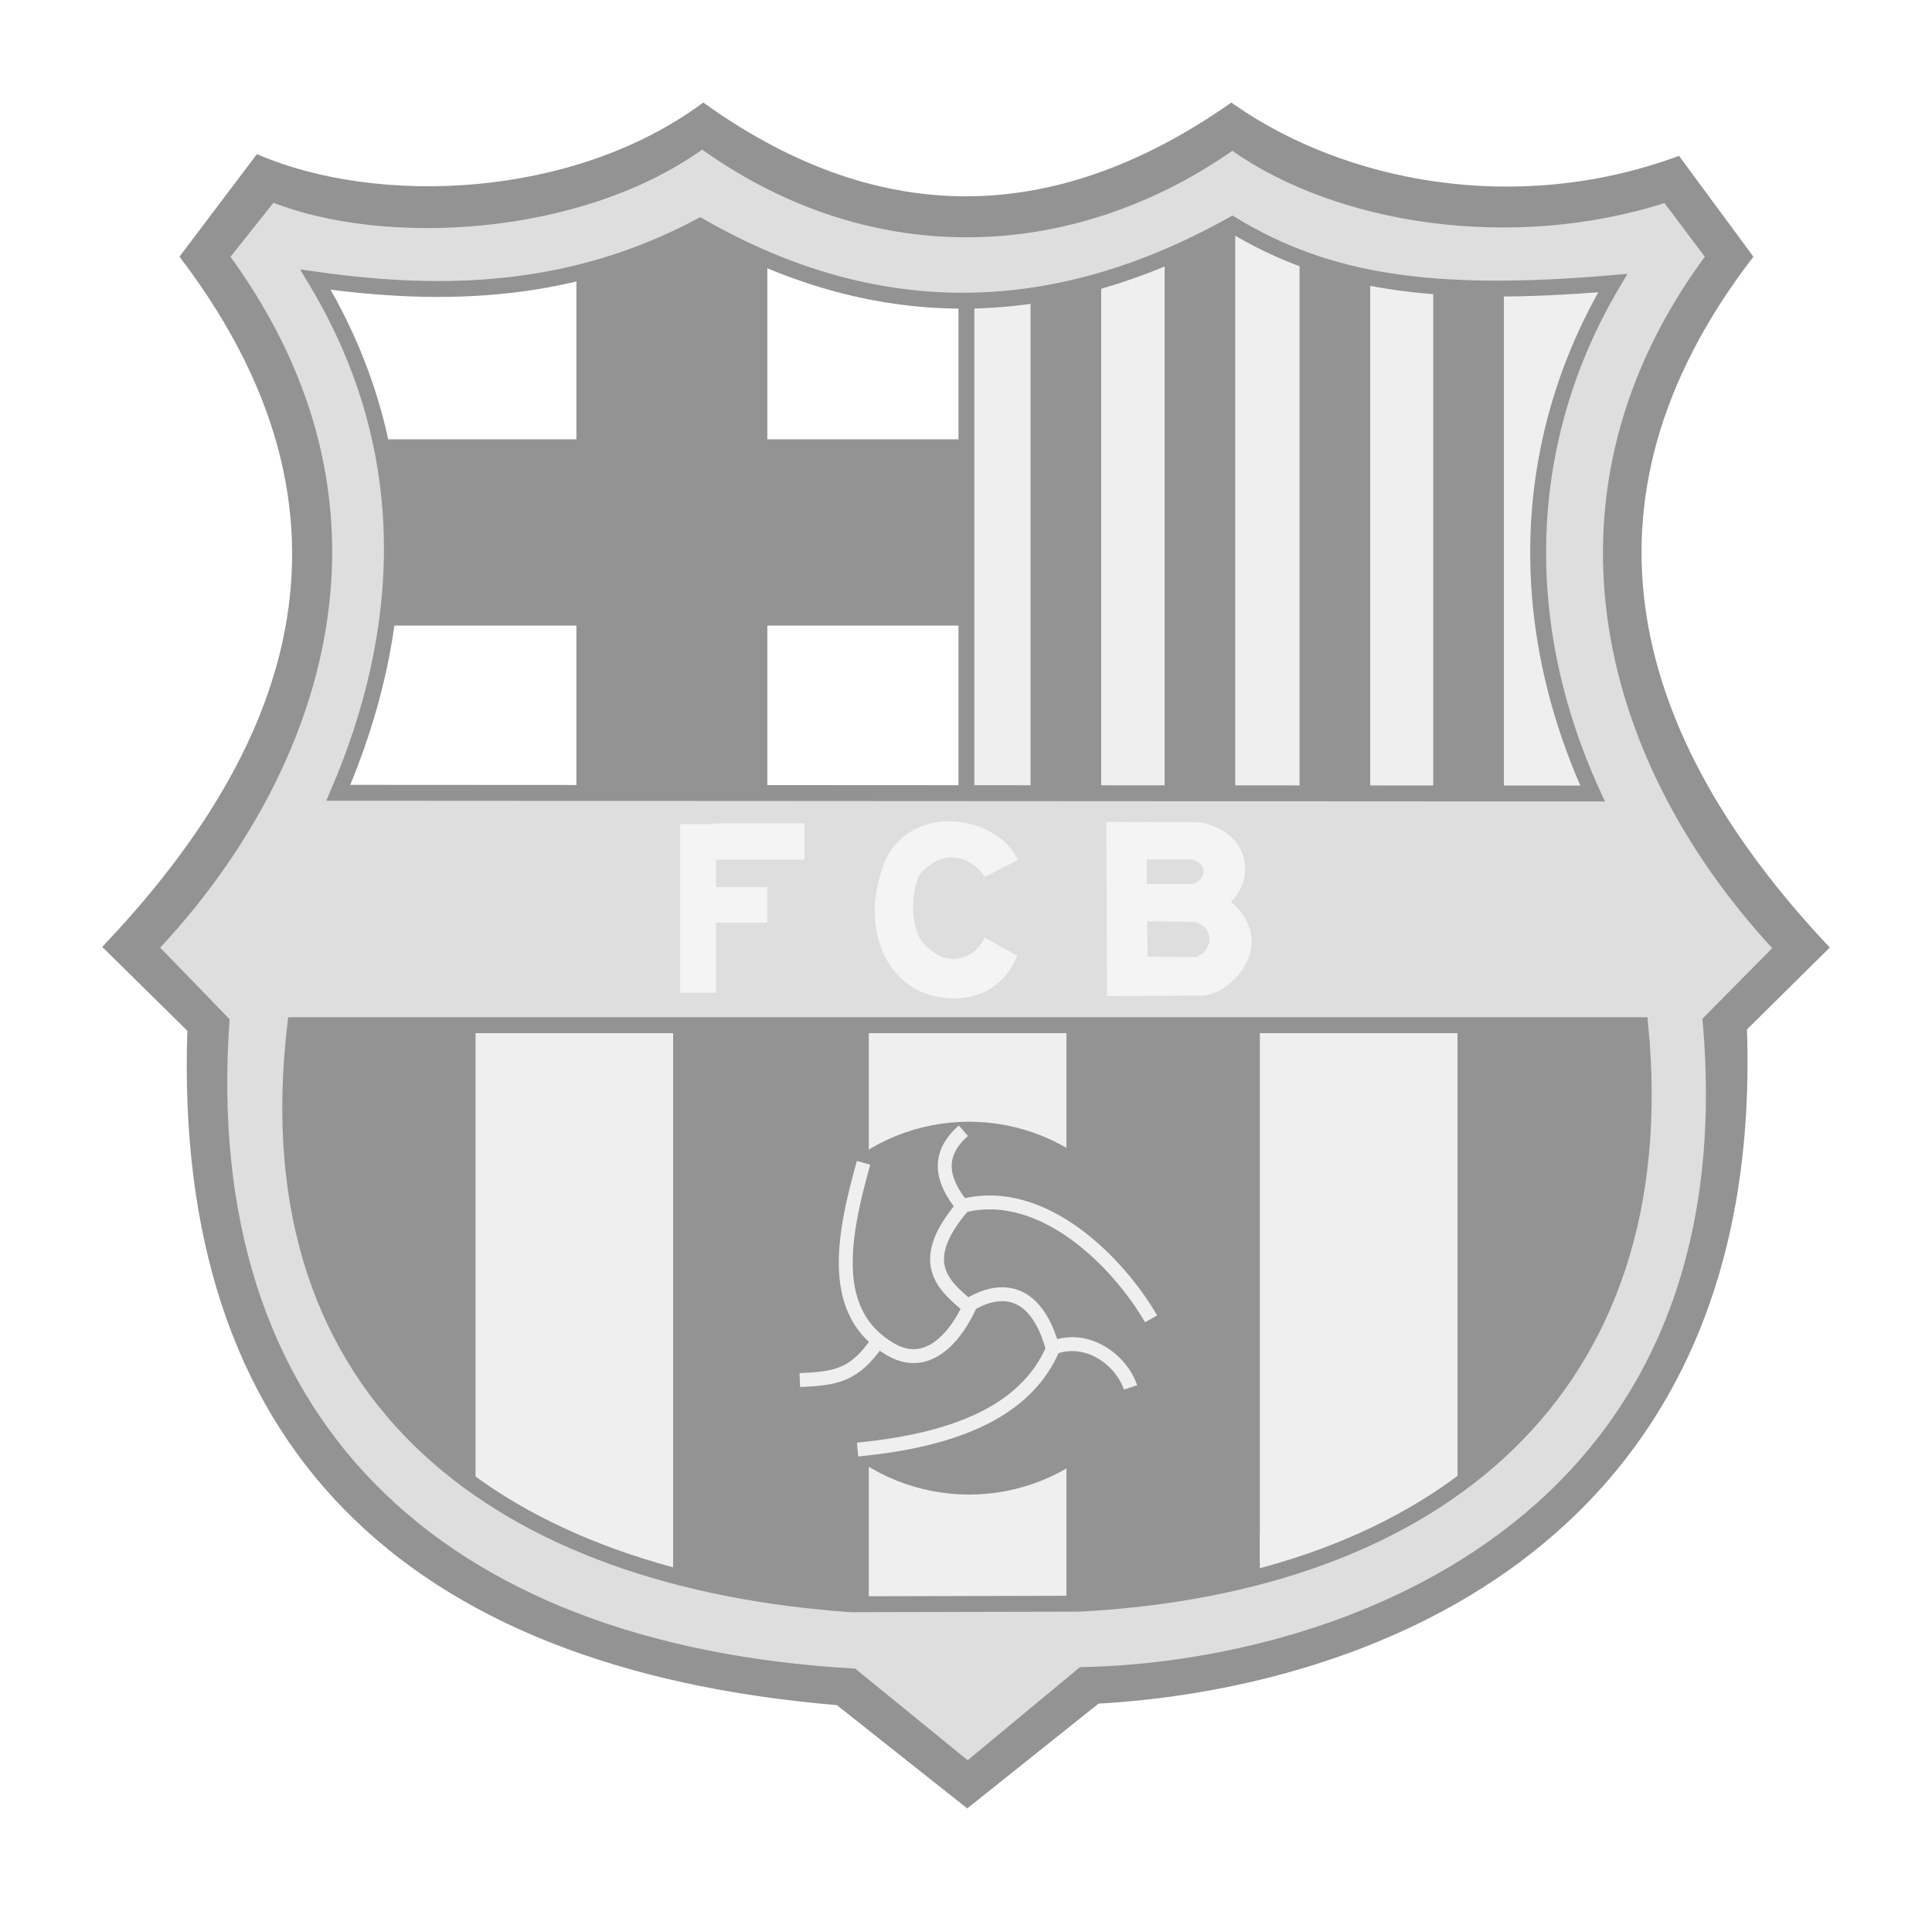 <svg width="92" height="91" viewBox="0 0 92 91" fill="none" xmlns="http://www.w3.org/2000/svg">
<g filter="url(#filter0_d_273_6491)">
<path fill-rule="evenodd" clip-rule="evenodd" d="M12.265 3.456C17.937 5.885 27.246 5.597 33.49 1C42.221 7.241 50.623 6.6 58.635 1C63.977 4.767 72.201 6.375 79.918 3.535L83.377 8.224C74.357 19.985 77.696 31.227 87 41.121L83.093 44.986C83.978 70.352 63.84 76.409 52.276 77.037L46.059 82L39.888 77.111C19.243 75.372 8.343 64.746 9.017 45.051L5 41.091C12.849 32.809 18.747 21.491 8.664 8.222L12.265 3.456Z" fill="#939393" stroke="#939393" stroke-width="0.189"/>
<path fill-rule="evenodd" clip-rule="evenodd" d="M12.735 44.54H79.164C80.91 62.474 69.231 72.16 51.472 73.113L40.187 73.141C23.196 71.949 10.537 63.197 12.735 44.54Z" fill="#939393"/>
<path d="M50.782 44.756H41.372V73.413H50.782V44.756Z" fill="#EFEFEF"/>
<path d="M32.053 44.756H22.644V70.367H32.053V44.756Z" fill="#EFEFEF"/>
<path d="M32.053 69.055H25.924V71.693H32.053V69.055Z" fill="#EFEFEF"/>
<path d="M69.403 44.756H59.993V70.367H69.403V44.756Z" fill="#EFEFEF"/>
<path d="M66.122 69.055H59.993V71.693H66.122V69.055Z" fill="#EFEFEF"/>
<path fill-rule="evenodd" clip-rule="evenodd" d="M45.771 9.382V34.836L14.06 35.059L17.329 22.808L13.257 8.151L33.327 5.633L45.771 9.382Z" fill="white"/>
<path fill-rule="evenodd" clip-rule="evenodd" d="M46.23 9.382V34.836L77.94 35.059L74.671 22.808L78.743 8.151L58.673 5.633L46.23 9.382Z" fill="#EFEFEF"/>
<path d="M36.54 6.359H27.448V34.678H36.54V6.359Z" fill="#939393"/>
<path d="M45.771 25.792V16.922H17.48V25.792H45.771Z" fill="#939393"/>
<path d="M52.438 8.366H49.075V34.494H52.438V8.366Z" fill="#939393"/>
<path d="M58.821 6.495H55.459V34.556H58.821V6.495Z" fill="#939393"/>
<path d="M65.247 8.076H61.884V34.614H65.247V8.076Z" fill="#939393"/>
<path d="M71.612 9.048H68.249V34.59H71.612V9.048Z" fill="#939393"/>
<path fill-rule="evenodd" clip-rule="evenodd" d="M33.437 3.016C27.581 7.204 18.314 7.644 12.994 5.55L10.864 8.226C20.004 20.774 14.752 33.397 7.505 41.129L10.842 44.574C9.488 63.487 20.801 74.424 40.689 75.55L46.079 79.942L51.459 75.481C63.04 75.286 83.348 68.949 81.16 44.547L84.515 41.156C76.003 31.947 73.07 19.334 81.294 8.226L79.294 5.568C72.017 7.901 63.692 6.608 58.682 3.075C51.168 8.327 41.625 8.869 33.437 3.016ZM58.749 6.611C63.267 9.347 68.26 10.126 76.867 9.39C72.557 16.665 72.091 25.331 75.907 33.698L16.18 33.663C19.392 26.187 20.129 17.584 15.093 9.224C21.301 10.104 27.365 9.893 33.412 6.683C41.614 11.381 50.052 11.466 58.749 6.611ZM14.059 44.823H78.109C79.792 62.114 68.531 71.452 51.409 72.37L40.526 72.397C24.144 71.249 11.941 62.811 14.059 44.823Z" fill="#DEDEDE" stroke="#939393" stroke-width="0.178"/>
<path fill-rule="evenodd" clip-rule="evenodd" d="M15.024 9.316C20.06 17.675 19.322 26.278 16.11 33.755L75.836 33.789C72.02 25.422 72.487 16.756 76.797 9.481C68.191 10.217 63.199 9.439 58.681 6.702C49.984 11.558 41.543 11.47 33.341 6.773C27.294 9.983 21.232 10.195 15.024 9.316Z" stroke="#939393" stroke-width="0.757"/>
<path fill-rule="evenodd" clip-rule="evenodd" d="M14.059 44.823H78.107C79.791 62.114 68.53 71.453 51.408 72.372L40.527 72.398C24.145 71.25 11.941 62.812 14.059 44.823Z" stroke="#939393" stroke-width="0.757"/>
<path d="M46.02 10.19V33.8" stroke="#939393" stroke-width="0.757"/>
<path d="M54.854 58.297C54.854 59.413 54.629 60.518 54.191 61.549C53.754 62.58 53.112 63.516 52.304 64.305C51.495 65.094 50.535 65.72 49.478 66.147C48.422 66.574 47.289 66.794 46.146 66.794C45.002 66.794 43.87 66.574 42.813 66.147C41.757 65.72 40.797 65.094 39.988 64.305C39.179 63.516 38.538 62.58 38.1 61.549C37.663 60.518 37.438 59.413 37.438 58.297C37.438 57.181 37.663 56.077 38.1 55.046C38.538 54.015 39.179 53.078 39.988 52.289C40.797 51.5 41.757 50.874 42.813 50.447C43.87 50.02 45.002 49.8 46.146 49.8C47.289 49.8 48.422 50.02 49.478 50.447C50.535 50.874 51.495 51.5 52.304 52.289C53.112 53.078 53.754 54.015 54.191 55.046C54.629 56.077 54.854 57.181 54.854 58.297Z" fill="#939393" stroke="#939393" stroke-width="0.761"/>
<path d="M41.122 51.377C40.106 54.992 39.476 58.55 42.408 60.26C44.456 61.455 45.842 59.018 46.226 58.074" stroke="#EFEFEF" stroke-width="0.662"/>
<path d="M38.087 61.723C39.804 61.647 40.7 61.509 41.801 59.877" stroke="#EFEFEF" stroke-width="0.662"/>
<path d="M46.154 58.137C47.876 57.104 49.408 57.604 50.12 60.19C51.797 59.533 53.413 60.795 53.834 62.071" stroke="#EFEFEF" stroke-width="0.662"/>
<path d="M50.155 60.19C48.883 63.187 45.535 64.575 40.836 65.032" stroke="#EFEFEF" stroke-width="0.662"/>
<path d="M46.157 58.26C45.099 57.316 43.473 56.235 45.842 53.458C44.837 52.215 44.563 51.001 45.877 49.848" stroke="#EFEFEF" stroke-width="0.662"/>
<path d="M54.814 58.805C53.267 56.138 49.668 52.443 45.842 53.424" stroke="#EFEFEF" stroke-width="0.662"/>
<path d="M33.971 35.34H34.065V35.309H38.212V36.846H34.098H34.004V36.941V38.242V38.337H34.098H36.442V39.847H34.098H34.004V39.941V43.179H32.483V39.941V38.242V35.34H33.971Z" fill="#F4F4F4" stroke="#F4F4F4" stroke-width="0.189"/>
<path fill-rule="evenodd" clip-rule="evenodd" d="M46.912 37.729L48.447 36.948C47.467 34.835 43.496 34.234 42.19 36.948C40.842 40.184 42.275 43.191 44.884 43.484C46.541 43.719 47.855 42.928 48.413 41.521L46.895 40.673C46.491 41.655 44.95 42.331 43.775 40.69C43.414 39.956 43.321 38.827 43.724 37.729C44.688 36.438 46.096 36.577 46.912 37.729Z" fill="#F4F4F4" stroke="#F4F4F4" stroke-width="0.038"/>
<path fill-rule="evenodd" clip-rule="evenodd" d="M52.778 35.235L52.81 43.336L57.329 43.318C58.8 43.117 60.728 40.769 58.469 38.944C59.663 37.917 59.514 35.72 57.124 35.253L52.778 35.235ZM54.516 36.831H56.767C57.756 37.108 57.463 38.037 56.798 38.194H54.516V36.831ZM54.533 39.776L56.901 39.807C58.072 40.147 57.808 41.449 56.936 41.671L54.551 41.654L54.533 39.776Z" fill="#F4F4F4" stroke="#F4F4F4" stroke-width="0.189"/>
</g>
<defs>
<filter id="filter0_d_273_6491" x="0.868" y="0.883" width="90.265" height="89.238" filterUnits="userSpaceOnUse" color-interpolation-filters="sRGB">
<feFlood flood-opacity="0" result="BackgroundImageFix"/>
<feColorMatrix in="SourceAlpha" type="matrix" values="0 0 0 0 0 0 0 0 0 0 0 0 0 0 0 0 0 0 127 0" result="hardAlpha"/>
<feOffset dy="4"/>
<feGaussianBlur stdDeviation="2"/>
<feComposite in2="hardAlpha" operator="out"/>
<feColorMatrix type="matrix" values="0 0 0 0 0 0 0 0 0 0 0 0 0 0 0 0 0 0 0.25 0"/>
<feBlend mode="normal" in2="BackgroundImageFix" result="effect1_dropShadow_273_6491"/>
<feBlend mode="normal" in="SourceGraphic" in2="effect1_dropShadow_273_6491" result="shape"/>
</filter>
</defs>
</svg>
